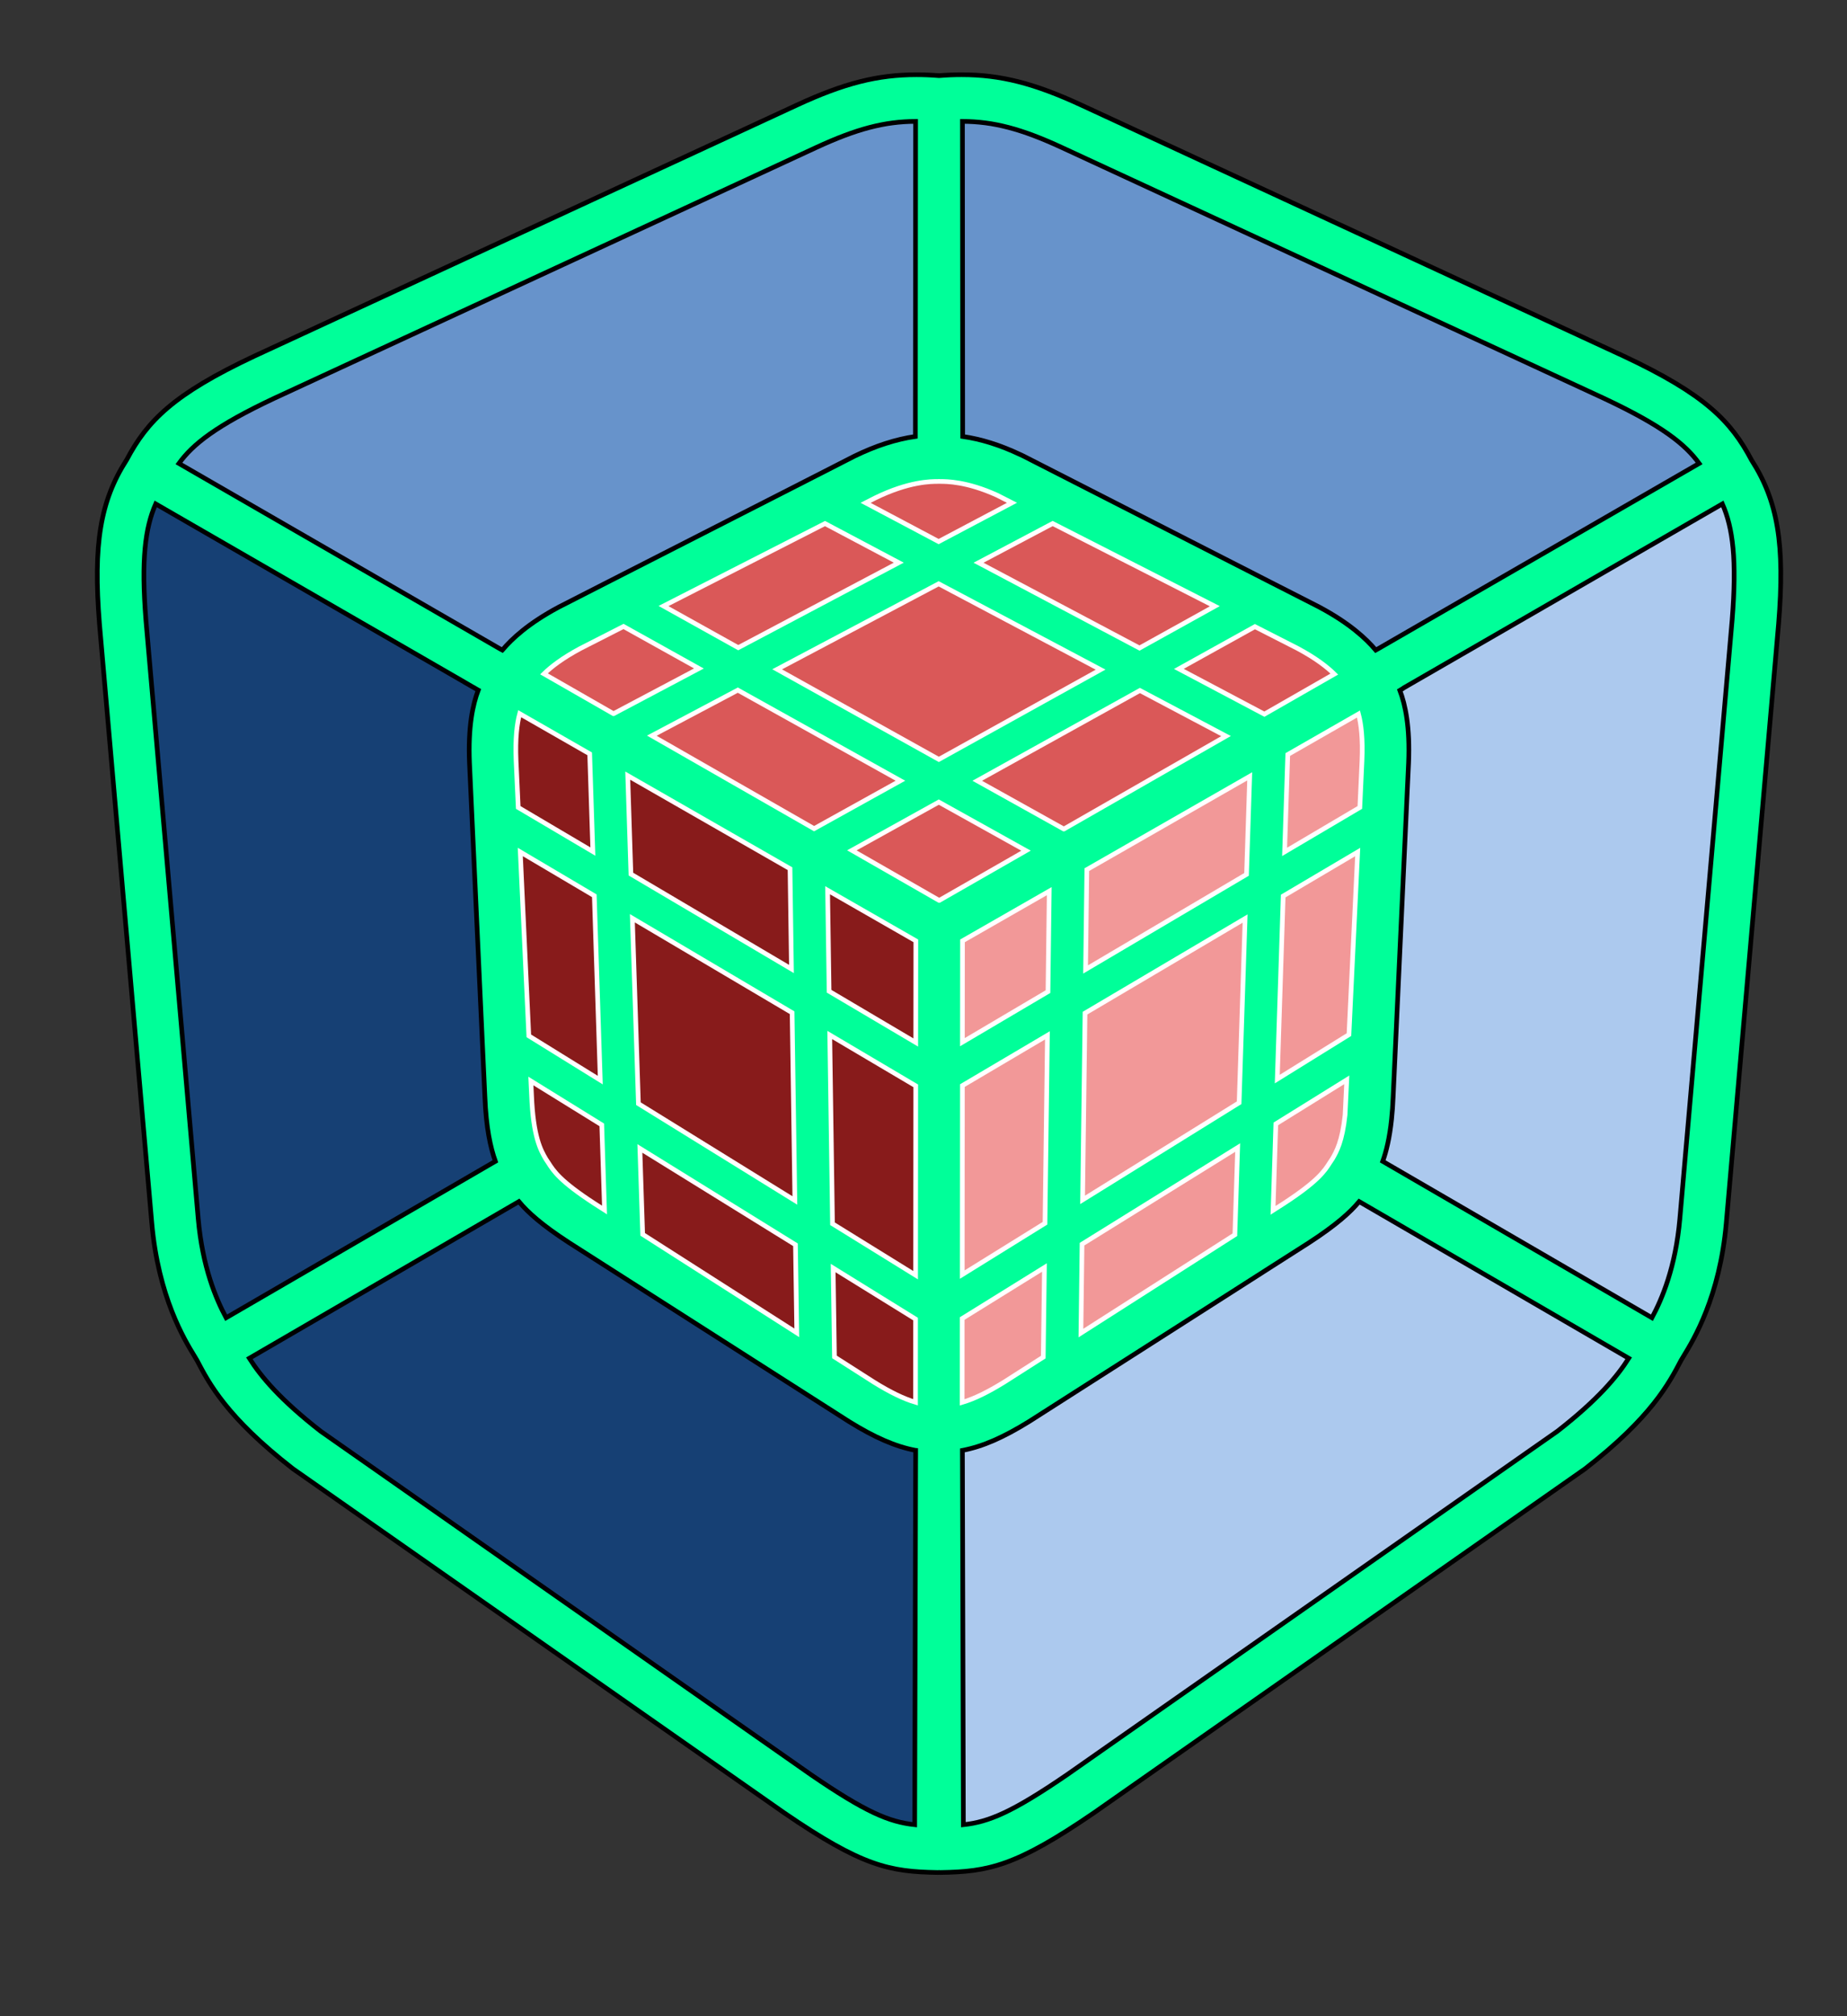 <?xml version="1.0" encoding="UTF-8" standalone="no"?>
<!-- Modified from MFEM logo - https://mfem.org/ - courtesy Tz. Kolev -->
<svg xml:space="preserve" enable-background="new -47.862 366.945 396 432" viewBox="-47.862 366.945 396 432"
  height="432px" width="396px" y="0px" x="0px" sodipodi:docname="mfem_logo.svg"
  inkscape:version="1.2.2 (b0a8486541, 2022-12-01)" id="mfem_logo" version="1.1"
  xmlns:inkscape="http://www.inkscape.org/namespaces/inkscape"
  xmlns:sodipodi="http://sodipodi.sourceforge.net/DTD/sodipodi-0.dtd" xmlns="http://www.w3.org/2000/svg"
  xmlns:svg="http://www.w3.org/2000/svg">
  <rect x="-47.862" y="366.945" width="396" height="432" fill="#333333" stroke="none"/>
  <defs id="defs78" />
  <sodipodi:namedview id="namedview76" pagecolor="#ffffff" bordercolor="#000000" borderopacity="0.25"
    inkscape:showpageshadow="2" inkscape:pageopacity="0.0" inkscape:pagecheckerboard="0" inkscape:deskcolor="#d1d1d1"
    showgrid="false" inkscape:zoom="4.7546296" inkscape:cx="259.64167" inkscape:cy="77.398247"
    inkscape:window-width="3440" inkscape:window-height="1369" inkscape:window-x="-8" inkscape:window-y="-8"
    inkscape:window-maximized="1" inkscape:current-layer="mfem_logo" />
  <path id="boundary" fill="#00FF99" stroke="#000000" stroke-miterlimit="10"
    d="M327.678,465.535c-4.41-8.32-9.92-14.09-27.49-22.32  l-116.229-53.76c-10.13-4.68-17.32-6.5-25.66-6.5c-1.54,0-3.12,0.06-4.83,0.2c-1.71-0.14-3.29-0.2-4.83-0.2  c-8.34,0-15.53,1.82-25.66,6.51l-116.26,53.76c-17.46,8.19-23.01,13.94-27.4,22.2c-5.7,8.87-7.23,18.11-5.85,35.26l11.21,128.279  c1.39,15.87,7.03,25.091,9.16,28.561c0.24,0.39,0.43,0.689,0.55,0.92c0.01,0.01,0.01,0.03,0.02,0.04  c2.53,4.83,6.35,12.14,20.44,23.09c0.07,0.05,0.13,0.101,0.2,0.15l105.24,73.67c16.66,11.399,22.53,12.6,32.87,12.76  c0.03,0,0.051,0,0.08,0c0.08,0,0.15,0,0.23-0.01c0.03,0.01,0.07,0.01,0.1,0c0.04,0.01,0.09,0.01,0.13,0.01c0.03,0,0.051,0,0.08,0  c10.341-0.16,16.21-1.36,32.91-12.79l105.2-73.64c0.07-0.05,0.13-0.101,0.2-0.15c14.09-10.95,17.91-18.26,20.46-23.13  c0.12-0.23,0.31-0.53,0.55-0.92c2.12-3.47,7.771-12.69,9.16-28.561l11.21-128.319C334.848,483.605,333.338,474.365,327.678,465.535z  " />
  <g id="inner_right" fill="#F29898" stroke="#FFFFFF" stroke-miterlimit="10">
    <path id="path3"
      d="M243.397,519.935c0.57,2.14,0.96,5.26,0.75,10.06l-0.38,8.26   l-0.08,1.7l-16.13,9.52l0.68-20.86L243.397,519.935z" />
    <polygon id="polygon5" points="243.228,549.505 241.357,588.625 225.987,598.155    227.258,558.935  " />
    <path id="path7"
      d="M240.888,598.315l-0.36,7.5c-0.59,5.67-1.83,7.88-2.72,9.41   c-0.189,0.27-0.38,0.56-0.57,0.859c-1.119,1.761-2.52,3.94-9.84,8.71l-2.319,1.48l0.6-18.521L240.888,598.315z" />
    <polygon id="polygon9" points="220.078,533.285 219.397,554.295 184.888,574.665    185.157,553.275  " />
    <polygon id="polygon11" points="219.088,563.755 217.808,603.225 184.248,624.035    184.768,584.025  " />
    <polygon id="polygon13"
      points="217.498,612.825 216.897,631.495 216.897,631.504    183.888,652.575 184.128,633.525  " />
    <polygon id="polygon15" points="177.098,557.885 176.828,579.415 158.478,590.245    158.498,568.535  " />
    <polygon id="polygon17" points="176.708,588.785 176.188,629.044 158.447,640.044    158.478,599.544  " />
    <path id="path19"
      d="M176.067,638.525l-0.25,19.2l-8.35,5.33   c-3.54,2.189-6.42,3.6-9.04,4.37l0.01-17.971L176.067,638.525z" />
  </g>
  <g id="inner_left" fill="#DA5858" stroke="#FFFFFF" stroke-miterlimit="10">
    <path id="path22"
      d="M238.218,511.375l-15,8.59l-18.33-9.7l16.31-9.05l9.2,4.69   C234.237,507.965,236.647,509.835,238.218,511.375z" />
    <polygon id="polygon24"
      points="214.998,524.665 180.228,544.575 180.218,544.575    161.657,534.235 196.538,514.895  " />
    <polygon id="polygon26" points="177.828,479.115 212.598,496.835 196.447,505.795    161.938,487.515  " />
    <polygon id="polygon28" points="188.107,510.425 153.428,529.655 118.758,510.355    153.388,492.035  " />
    <polygon id="polygon30"
      points="172.118,549.215 153.508,559.875 153.498,559.875    134.778,549.145 153.418,538.805  " />
    <path id="path32"
      d="M169.107,474.675l-15.72,8.31l-15.66-8.3l2.06-1.05   c7.23-3.53,11.95-3.53,13.5-3.53c0.06,0,0.119,0,0.18-0.01c0.06,0.01,0.12,0.01,0.18,0.01c1.471,0,5.771,0,12.28,2.95   L169.107,474.675z" />
    <polygon id="polygon34" points="145.188,534.225 126.678,544.495 91.888,524.575    110.328,514.815  " />
    <polygon id="polygon36" points="144.838,487.505 110.417,505.715 94.397,496.795    129.018,479.125  " />
    <path id="path38"
      d="M101.988,510.175l-18.31,9.69h-0.01l-14.9-8.54   c1.57-1.53,3.97-3.38,7.77-5.42l9.28-4.73L101.988,510.175z" />
  </g>
  <g id="inner_top" fill="#881B1B" stroke="#FFFFFF" stroke-miterlimit="10">
    <polygon id="polygon41" points="148.498,568.535 148.478,590.315 129.897,579.335    129.578,557.695" />
    <polygon id="polygon43" points="148.478,599.605 148.447,640.175 130.628,629.155    130.038,588.705  " />
    <path id="path45"
      d="M148.438,649.575l-0.01,17.83c-2.59-0.77-5.44-2.16-8.91-4.31   l-8.47-5.41l-0.28-19.04L148.438,649.575z" />
    <polygon id="polygon47" points="122.688,633.655 122.968,652.525 89.928,631.425    89.328,613.015  " />
    <polygon id="polygon49" points="121.968,583.935 122.558,624.165 89.018,603.425    87.718,563.695  " />
    <polygon id="polygon51" points="121.518,553.075 121.828,574.565 87.408,554.235    86.728,533.135  " />
    <path id="path53"
      d="M81.158,607.964l0.59,18.24l-2.17-1.39   c-7.37-4.79-8.76-6.97-9.88-8.73c-0.17-0.26-0.34-0.52-0.51-0.77c-0.01-0.021-0.02-0.04-0.03-0.05c-1.09-1.86-2.71-4.71-3.06-13.75   l-0.14-2.95L81.158,607.964z" />
    <polygon id="polygon55" points="80.838,598.375 65.518,588.895 63.688,549.495    79.558,558.875  " />
    <path id="path57"
      d="M78.568,528.465l0.68,20.94l-16-9.45l-0.46-9.94   c-0.21-4.87,0.19-8.01,0.77-10.15L78.568,528.465z" />
  </g>
  <g id="outer_right" fill="#ACC9EE" stroke="#000000" stroke-miterlimit="10">
    <path id="path60"
      d="M321.418,474.915l-66.45,38.34l-1.82,1.05   c-0.18,0.14-0.359,0.26-0.56,0.37l-0.32,0.19c1.17,3.08,2.2,7.82,1.87,15.58l-0.25,5.36l-0.19,4.1l-2.869,62.07   c-0.07,1.76-0.19,3.359-0.341,4.8c-0.42,4.02-1.13,6.88-1.89,9l1.42,0.83l56.3,32.689c2.181-4.06,5.07-10.869,5.98-21.199   l11.21-128.291C324.548,486.845,323.678,480.085,321.418,474.915z" />
    <path id="path62"
      d="M245.138,625.325l-1.59-0.92c-1.92,2.3-4.891,4.99-10.73,8.79   l-9.17,5.85l-1.85,1.19l-0.101,0.06l-39.029,24.92l-9.87,6.301c-5.54,3.43-9.98,5.38-14.32,6.199v0.29l0.01,2.681l0.2,77.229   c5.49-0.6,10.51-2.689,22.311-10.77l105.05-73.54c8.78-6.84,12.859-11.79,15.29-15.63L245.138,625.325z" />
  </g>
  <g id="outer_top" fill="#6793CB" stroke="#000000" stroke-miterlimit="10">
    <path id="path65"
      d="M295.968,452.275l-116.21-53.74   c-8.61-3.98-14.59-5.55-21.271-5.58l0.051,65.1v2.41c3.979,0.57,8.05,1.85,12.3,3.86c0.229,0.1,0.46,0.21,0.689,0.32l49.87,25.44   l3.15,1.61l10.439,5.32c0.03,0.02,0.061,0.03,0.091,0.05c6.409,3.43,9.96,6.73,12.02,9.17l0.53-0.29l2.29-1.32l66.52-38.38   C313.447,462.125,308.518,458.165,295.968,452.275z" />
    <path id="path67"
      d="M127.167,398.535l-116.23,53.75   c-12.52,5.88-17.45,9.85-20.44,13.96l66.38,38.3l1.87,1.08l0.56,0.32l0.53,0.29c0.01-0.01,0.01-0.01,0.02-0.02   c2.06-2.44,5.61-5.73,12-9.15c0.03-0.02,0.06-0.03,0.09-0.05l10.48-5.35l43.01-21.93l9.89-5.05c4.56-2.22,8.86-3.62,13.07-4.22   v-2.44l0.05-65.07C141.768,392.985,135.788,394.555,127.167,398.535z" />
  </g>
  <g id="outer_left" fill="#164074" stroke="#000000" stroke-miterlimit="10">
    <path id="path70"
      d="M148.418,677.705c-4.32-0.819-8.75-2.76-14.22-6.149l-10.05-6.42   l-40.94-26.141l-9.05-5.78c-5.87-3.81-8.85-6.51-10.77-8.81l-1.69,0.98l-56.1,32.59c2.44,3.85,6.52,8.8,15.29,15.63l105.09,73.57   c11.77,8.06,16.78,10.149,22.271,10.739l0.199-77.16l0.011-2.189v-0.851C148.447,677.714,148.428,677.705,148.418,677.705z" />
    <path id="path72"
      d="M56.098,601.945l-0.53-11.41l-2.25-48.8l-0.52-11.28   c-0.33-7.8,0.71-12.56,1.88-15.64l-0.18-0.1c-0.04-0.02-0.08-0.04-0.12-0.07l-2.47-1.42v-0.01l-66.39-38.3   c-2.26,5.17-3.13,11.94-2.09,24.93l11.21,128.25c0.91,10.33,3.8,17.14,5.98,21.199l56.14-32.6l1.59-0.92   C57.308,612.875,56.358,608.625,56.098,601.945z" />
  </g>
</svg>